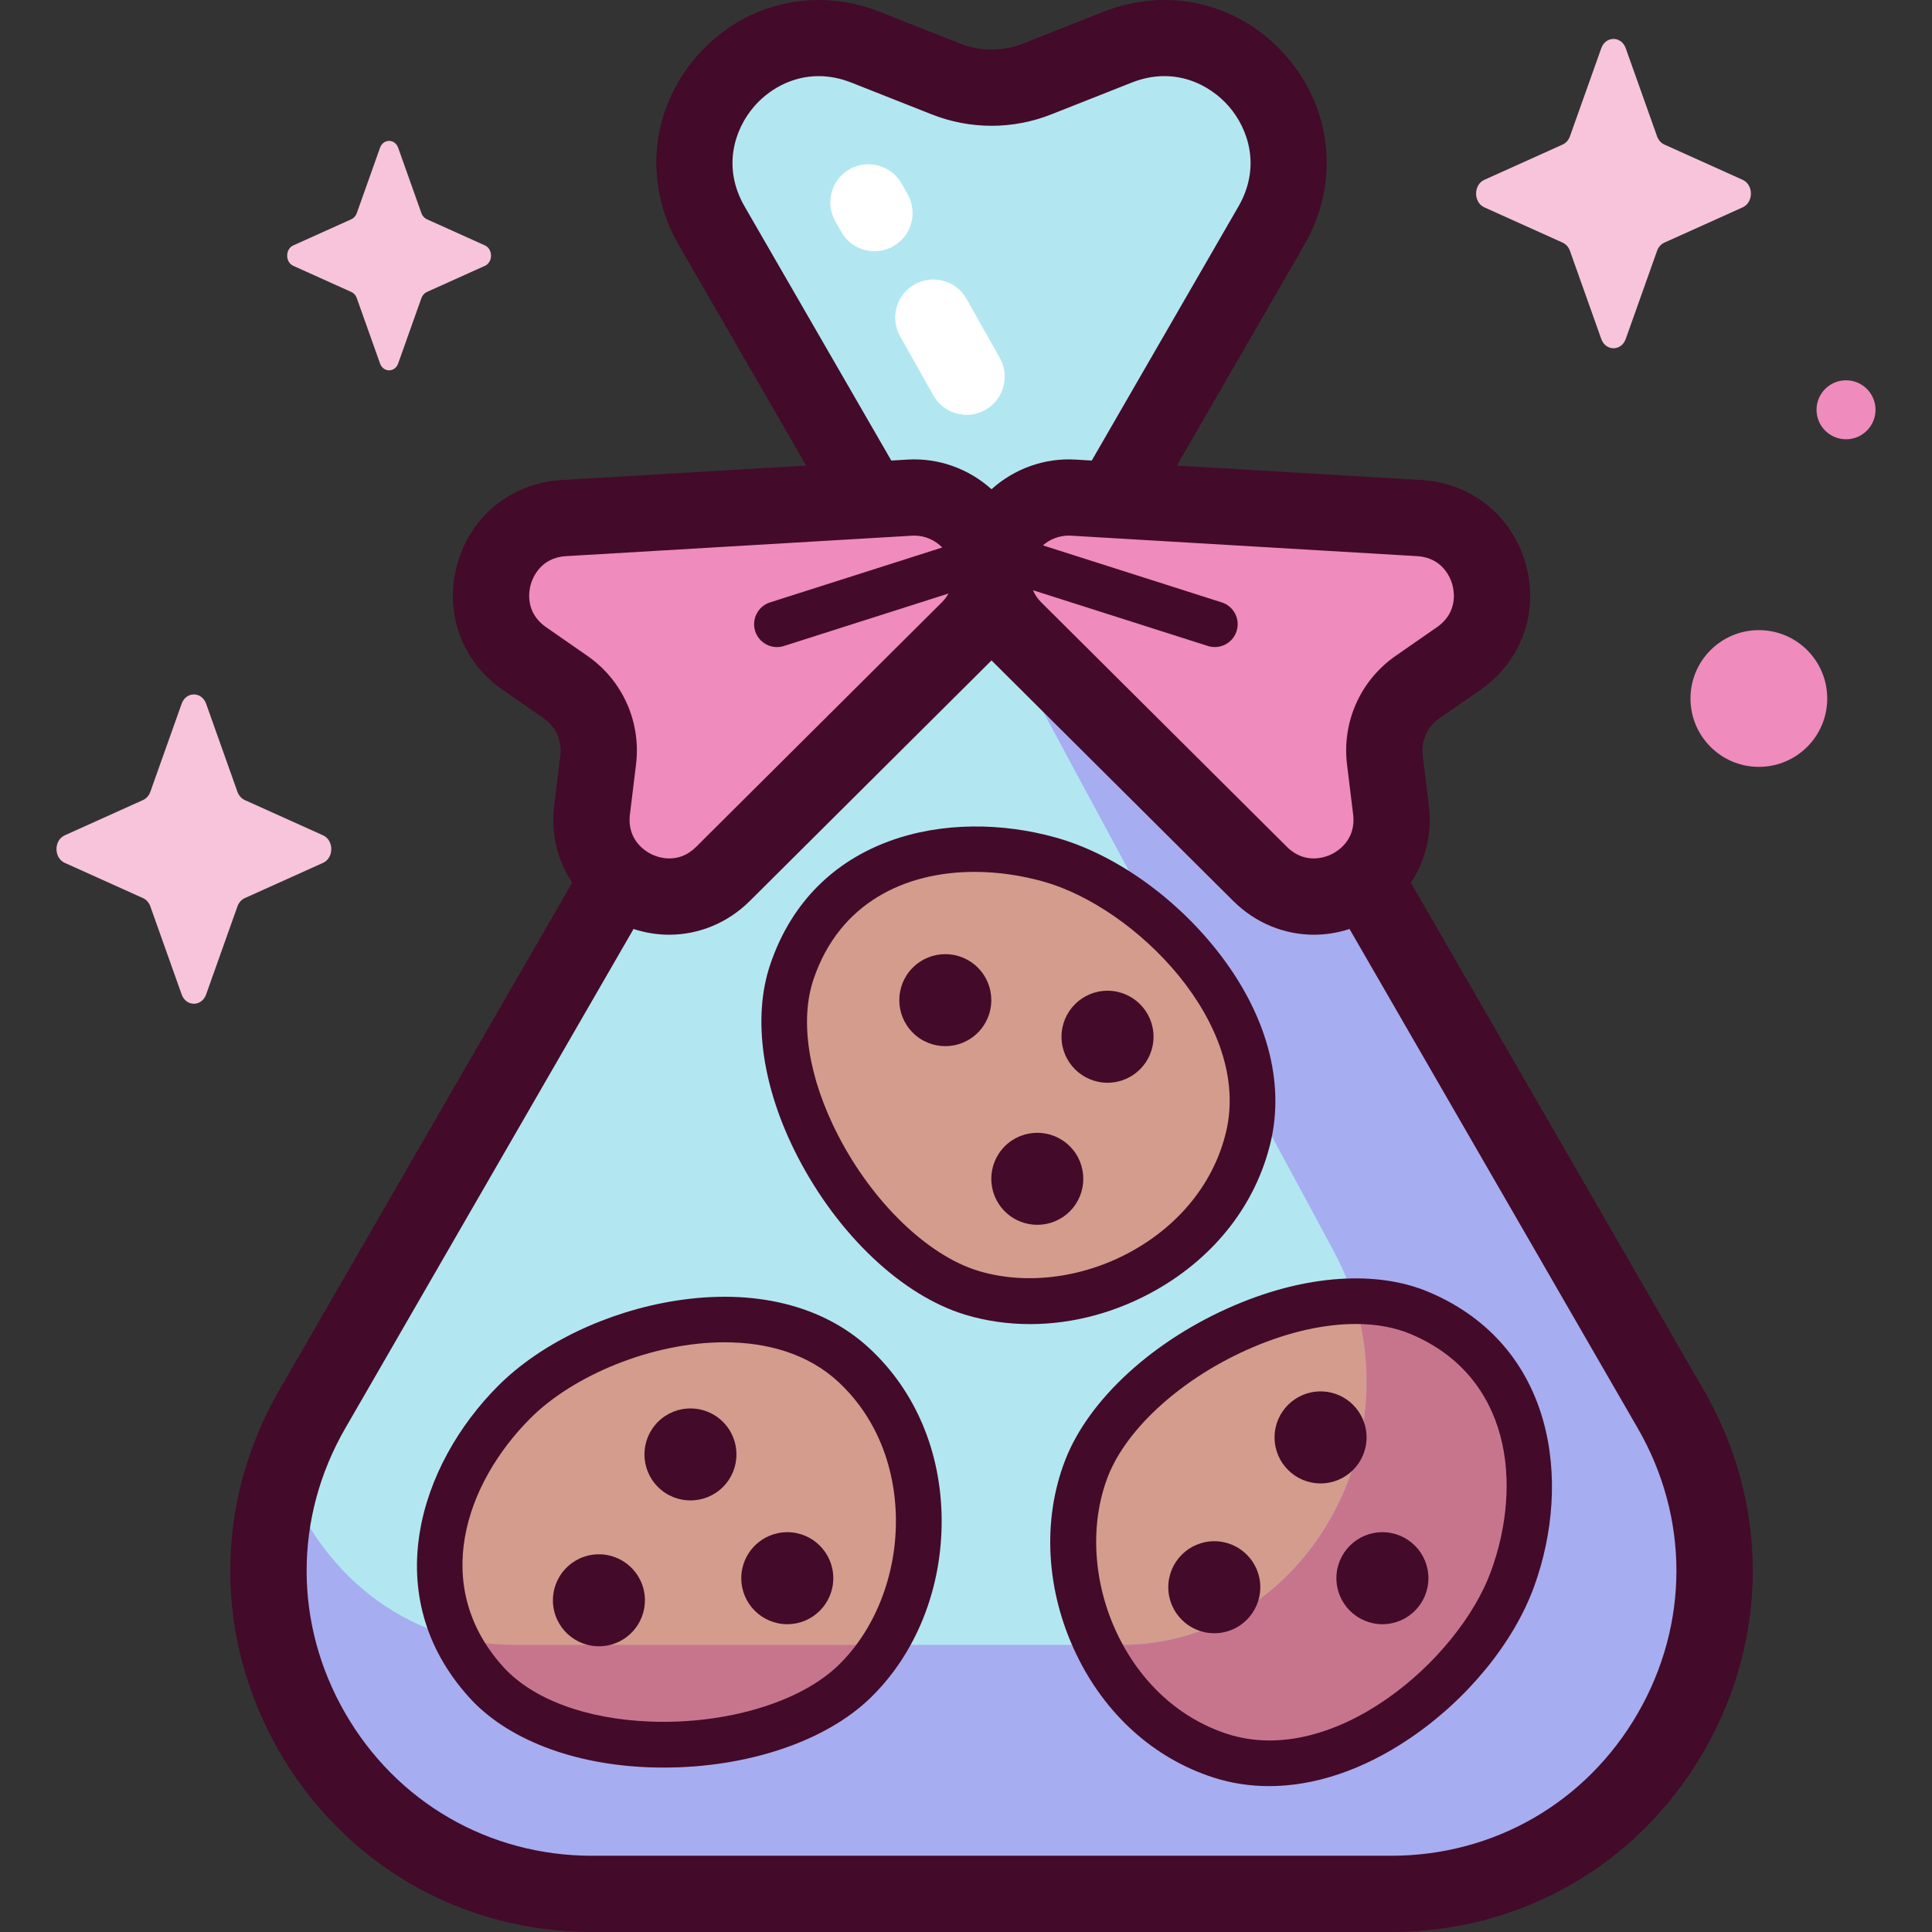<svg id="Capa_1" enable-background="new 0 0 512 512" height="512" viewBox="0 0 512 512" width="512" xmlns="http://www.w3.org/2000/svg"><rect x="0" y="0" width="512" height="512" fill="#333333" stroke="none"/><g><g><path d="m262.764 147.291c-30.591 0-58.858 16.32-74.153 42.812l-105.862 183.359c-32.957 57.083 8.239 128.437 74.153 128.437h211.724c65.914 0 107.11-71.354 74.153-128.437l-105.862-183.358c-15.295-26.493-43.562-42.813-74.153-42.813z" fill="#b2e7f1"/><path d="m258.194 147.292h9.141c11.808 0 22.72-6.3 28.624-16.526l40.992-71.001c15.655-27.116-11.66-58.776-40.777-47.262l-21.255 8.405c-7.808 3.088-16.499 3.088-24.308 0l-21.255-8.405c-29.117-11.514-56.433 20.146-40.778 47.262l40.993 71.001c5.903 10.226 16.814 16.526 28.623 16.526z" fill="#b2e7f1"/><path d="m278.237 227.812c-27.564-7.742-58.395.109-68.398 29.803s18.732 76.248 47.721 84.995 65.547-9.284 73.227-41.113-24.986-65.943-52.55-73.685z" fill="#d49c8d"/><path d="m400.85 418.405c9.782-26.908 4.26-58.24-24.603-70.436-28.862-12.197-77.436 12.975-88.328 41.228-10.891 28.253 4.355 66.058 35.52 76.098 31.166 10.039 67.629-19.983 77.411-46.89z" fill="#d49c8d"/><path d="m442.779 373.462-105.862-183.358c-15.295-26.493-43.562-42.812-74.153-42.812-8.62 0-17.055 1.297-25.067 3.751 14.656 5.375 27.285 16.281 35.265 31.095l80.387 149.239c25.026 46.461-6.256 104.536-56.308 104.536h-160.775c-29.253 0-52.087-19.84-61.023-45.603-17.263 53.343 22.106 111.59 81.659 111.59h211.725c65.913-.001 107.109-71.355 74.152-128.438z" fill="#a7adf1"/><path d="m376.247 347.968c-5.224-2.207-11.099-3.176-17.274-3.138 13.305 43.486-16.622 91.082-61.934 91.082h-6.261c6.505 13.421 17.756 24.581 32.661 29.382 31.165 10.039 67.628-19.982 77.41-46.89 9.783-26.907 4.261-58.239-24.602-70.436z" fill="#c7758d"/><path d="m264.549 143.925c-3.472 7.753-1.785 16.845 4.236 22.837l65.139 64.824c13.754 13.687 37.052 2.298 34.699-16.963l-1.62-13.257c-.919-7.523 2.401-14.937 8.625-19.261l10.968-7.62c15.936-11.071 8.917-36.036-10.453-37.182l-91.737-5.426c-8.479-.501-16.385 4.295-19.857 12.048z" fill="#ef8bbd"/><path d="m260.979 143.925c3.472 7.753 1.785 16.845-4.236 22.837l-65.139 64.824c-13.754 13.687-37.052 2.298-34.699-16.963l1.619-13.257c.919-7.523-2.401-14.937-8.625-19.261l-10.968-7.62c-15.935-11.071-8.917-36.036 10.453-37.182l91.737-5.426c8.48-.501 16.386 4.295 19.858 12.048z" fill="#ef8bbd"/><path d="m136.321 371.524c-20.245 20.245-28.493 50.972-7.498 74.232 20.995 23.259 75.657 20.995 97.476 0s23.994-61.7 0-83.979c-23.995-22.28-69.733-10.498-89.978 9.747z" fill="#d49c8d"/><path d="m226.298 445.756c3.044-2.929 5.69-6.251 7.951-9.843h-97.984c-5.358 0-10.499-.672-15.38-1.917 1.937 4.063 4.552 8.01 7.937 11.761 20.995 23.258 75.657 20.993 97.476-.001z" fill="#c7758d"/></g><g><g fill="#440a29"><path d="m451.527 368.412-77.633-134.466c3.893-5.876 5.671-13.064 4.756-20.549l-1.62-13.256c-.466-3.815 1.206-7.546 4.362-9.739l10.968-7.62c10.849-7.537 15.55-20.624 11.975-33.342-3.575-12.717-14.406-21.44-27.594-22.22l-64.857-3.836 33.815-58.568c9.313-16.131 7.469-35.665-4.699-49.767-12.166-14.101-31.221-18.786-48.54-11.939l-21.256 8.406c-5.441 2.15-11.436 2.151-16.878-.001l-21.256-8.406c-17.323-6.851-36.376-2.162-48.542 11.94-12.167 14.102-14.012 33.637-4.699 49.766l33.815 58.568-64.857 3.836c-13.187.78-24.019 9.503-27.594 22.22-3.575 12.718 1.125 25.805 11.974 33.342l10.97 7.62c3.156 2.193 4.827 5.925 4.361 9.739l-1.62 13.256c-.914 7.485.863 14.673 4.756 20.549l-77.634 134.467c-17.303 29.971-17.303 65.756.001 95.726 17.304 29.969 48.295 47.862 82.901 47.862h211.724c34.606 0 65.598-17.893 82.901-47.862 17.303-29.971 17.303-65.756 0-95.726zm-66.642-213.506c.468 1.662 1.556 7.387-4.052 11.282l-10.968 7.62c-9.328 6.48-14.266 17.509-12.888 28.782l1.62 13.256c.828 6.778-4.169 9.779-5.72 10.537s-6.987 2.857-11.828-1.959l-65.138-64.824c-.935-.93-1.661-2.016-2.17-3.187l46.354 14.777c.612.195 1.232.288 1.843.288 2.567 0 4.951-1.645 5.773-4.222 1.016-3.189-.745-6.598-3.934-7.615l-47.398-15.11c1.863-1.634 4.287-2.589 6.83-2.589.199 0 .401.006.601.018l91.738 5.426c6.816.404 8.87 5.858 9.337 7.52zm-187.559-100.192c-6.012-10.412-2.651-20.499 2.499-26.467 3.749-4.345 9.797-8.073 17.123-8.073 2.737 0 5.653.521 8.693 1.723l21.255 8.405c10.234 4.046 21.504 4.045 31.736 0l21.256-8.405c11.18-4.424 20.666.382 25.815 6.349 5.15 5.969 8.511 16.056 2.5 26.468l-38.876 67.335-4.324-.256c-8.288-.496-16.271 2.487-22.239 7.854-5.969-5.366-13.951-8.348-22.238-7.854l-4.323.256zm-52.631 111.475c-5.607-3.896-4.519-9.62-4.051-11.282.467-1.662 2.521-7.116 9.338-7.52l91.737-5.426c.201-.012.402-.018.601-.018 2.814 0 5.467 1.184 7.39 3.148l-45.645 14.551c-3.189 1.017-4.95 4.426-3.934 7.615.822 2.578 3.205 4.222 5.773 4.222.611 0 1.231-.093 1.843-.288l43.606-13.901c-.462.837-1.037 1.618-1.734 2.311l-65.139 64.824c-4.842 4.817-10.277 2.717-11.828 1.959-1.551-.759-6.547-3.759-5.719-10.537l1.62-13.256c1.378-11.273-3.56-22.302-12.887-28.782zm289.336 287.847c-13.652 23.645-38.101 37.761-65.405 37.761h-211.724c-27.303 0-51.753-14.116-65.405-37.761s-13.652-51.878-.001-75.523l76.397-132.323c3.103 1.011 6.278 1.521 9.427 1.52 7.832 0 15.492-3.075 21.409-8.965l64.035-63.724 64.035 63.724c5.919 5.891 13.577 8.966 21.409 8.965 3.148 0 6.323-.51 9.426-1.52l76.397 132.323c13.652 23.645 13.652 51.878 0 75.523z"/><path d="m230.423 357.336c-12.328-11.447-30.606-15.928-51.469-12.618-18.158 2.88-35.697 11.299-46.918 22.521-20.821 20.82-32.115 55.542-7.712 82.578 9.988 11.065 27.432 17.823 47.858 18.543 1.248.043 2.491.065 3.732.065 22.046 0 42.709-6.872 54.587-18.302 12.268-11.804 19.21-29.154 19.046-47.601-.159-17.837-6.951-33.883-19.124-45.186zm-8.327 84.053c-10.109 9.728-29.544 15.554-49.488 14.856-17.165-.604-31.485-5.907-39.286-14.55-19.204-21.276-10.179-48.421 7.284-65.885 11.224-11.223 32.085-20.09 51.399-20.09 11.345 0 22.158 3.06 30.169 10.499 9.706 9.012 15.123 21.943 15.251 36.412.133 14.905-5.598 29.394-15.329 38.758z"/><path d="m336.679 302.919c3.945-16.353-1.097-34.484-14.196-51.056-11.402-14.422-27.329-25.595-42.608-29.886-28.348-7.963-64.153-.811-75.78 33.703-4.76 14.126-2.113 32.644 7.258 50.806 10.751 20.831 27.784 36.897 44.454 41.927 5.527 1.668 11.308 2.489 17.162 2.489 11.409 0 23.092-3.122 33.669-9.185 15.476-8.871 26.145-22.649 30.041-38.798zm-77.369 33.889c-13.432-4.053-28.027-18.137-37.184-35.881-7.876-15.263-10.261-30.344-6.543-41.377 6.854-20.346 24.334-28.492 42.67-28.492 6.141 0 12.379.913 18.345 2.59 24.258 6.814 55.226 37.709 48.297 66.429-3.106 12.875-11.73 23.929-24.284 31.124-12.932 7.41-28.373 9.51-41.301 5.607z"/><path d="m378.607 342.386c-13.73-5.801-32.393-4.55-51.207 3.438-21.577 9.161-38.872 24.946-45.136 41.193-6.123 15.885-5.075 34.543 2.876 51.189 7.688 16.095 20.629 27.764 36.441 32.858 4.731 1.524 9.674 2.277 14.745 2.277 12.09 0 24.897-4.283 37.23-12.613 15.235-10.29 27.568-25.337 32.99-40.252 10.06-27.673 5.608-63.914-27.939-78.09zm16.547 73.948c-8.61 23.681-41.731 52.252-69.856 43.191-12.607-4.061-22.984-13.489-29.22-26.545-6.425-13.451-7.36-29.004-2.503-41.604 5.047-13.091 20.183-26.592 38.563-34.395 9.545-4.053 18.873-6.114 27.128-6.114 5.417 0 10.373.888 14.621 2.683 26.402 11.157 29.705 39.573 21.267 62.784z"/><ellipse cx="158.654" cy="424.239" rx="12.193" ry="12.193" transform="matrix(.973 -.23 .23 .973 -93.226 47.8)"/><ellipse cx="183.039" cy="385.46" rx="12.193" ry="12.193" transform="matrix(.707 -.707 .707 .707 -218.951 242.327)"/><path d="m208.639 406.045c-6.734 0-12.193 5.459-12.193 12.193s5.459 12.193 12.193 12.193 12.193-5.459 12.193-12.193c-.001-6.734-5.46-12.193-12.193-12.193z"/><ellipse cx="250.571" cy="265.052" rx="12.193" ry="12.193" transform="matrix(.707 -.707 .707 .707 -114.03 254.813)"/><path d="m293.505 262.554c-6.734 0-12.193 5.459-12.193 12.193s5.459 12.193 12.193 12.193 12.193-5.459 12.193-12.193-5.459-12.193-12.193-12.193z"/><ellipse cx="274.957" cy="312.402" rx="12.193" ry="12.193" transform="matrix(.707 -.707 .707 .707 -140.369 285.924)"/><path d="m362.156 380.928c0-6.734-5.459-12.193-12.193-12.193s-12.193 5.459-12.193 12.193 5.459 12.193 12.193 12.193 12.193-5.458 12.193-12.193z"/><path d="m321.802 408.439c-6.734 0-12.193 5.459-12.193 12.193s5.459 12.193 12.193 12.193 12.193-5.459 12.193-12.193c0-6.735-5.459-12.193-12.193-12.193z"/><path d="m366.352 406.045c-6.734 0-12.193 5.459-12.193 12.193s5.459 12.193 12.193 12.193 12.193-5.459 12.193-12.193-5.459-12.193-12.193-12.193z"/></g><path d="m256.167 109.929c-3.529 0-6.955-1.853-8.81-5.146l-8.818-15.657c-2.738-4.86-1.017-11.021 3.844-13.758 4.858-2.738 11.02-1.016 13.758 3.844l8.818 15.657c2.738 4.86 1.017 11.021-3.844 13.758-1.567.883-3.269 1.302-4.948 1.302z" fill="#fff"/><path d="m231.753 66.581c-3.532 0-6.96-1.855-8.813-5.152l-1.599-2.839c-2.738-4.86-1.019-11.02 3.842-13.758 4.858-2.739 11.021-1.019 13.758 3.842l1.607 2.853c2.735 4.862 1.01 11.021-3.853 13.755-1.564.881-3.265 1.299-4.942 1.299z" fill="#fff"/></g><g><g fill="#f7c4db"><path d="m430.839 12.789 8.298 23.332c.355.999 1.059 1.791 1.946 2.19l20.729 9.339c2.929 1.319 2.929 5.986 0 7.305l-20.729 9.339c-.888.4-1.591 1.192-1.946 2.19l-8.298 23.332c-1.172 3.296-5.318 3.296-6.49 0l-8.298-23.332c-.355-.999-1.059-1.79-1.946-2.19l-20.73-9.339c-2.929-1.319-2.929-5.986 0-7.305l20.73-9.339c.888-.4 1.591-1.192 1.946-2.19l8.298-23.332c1.172-3.296 5.318-3.296 6.49 0z"/><path d="m54.628 186.504 8.298 23.332c.355.999 1.059 1.791 1.946 2.19l20.729 9.339c2.929 1.32 2.929 5.986 0 7.305l-20.729 9.339c-.888.4-1.591 1.192-1.946 2.19l-8.298 23.332c-1.172 3.296-5.318 3.296-6.49 0l-8.298-23.332c-.355-.999-1.059-1.79-1.946-2.19l-20.729-9.339c-2.929-1.319-2.929-5.986 0-7.305l20.729-9.339c.888-.4 1.591-1.191 1.946-2.19l8.298-23.332c1.172-3.296 5.318-3.296 6.49 0z"/><path d="m105.522 39.171 6.155 17.307c.264.741.785 1.328 1.444 1.625l15.377 6.928c2.172.979 2.172 4.44 0 5.419l-15.377 6.928c-.658.297-1.18.884-1.444 1.625l-6.155 17.307c-.869 2.445-3.945 2.445-4.814 0l-6.155-17.307c-.264-.741-.785-1.328-1.444-1.625l-15.377-6.928c-2.172-.979-2.172-4.44 0-5.419l15.377-6.928c.658-.297 1.18-.884 1.444-1.625l6.155-17.307c.87-2.446 3.945-2.446 4.814 0z"/></g><circle cx="466.116" cy="185.109" fill="#ef8bbd" r="18.119"/><path d="m497.032 108.597c0 4.316-3.499 7.816-7.816 7.816s-7.816-3.499-7.816-7.816 3.499-7.816 7.816-7.816 7.816 3.499 7.816 7.816z" fill="#ef8bbd"/></g></g></svg>